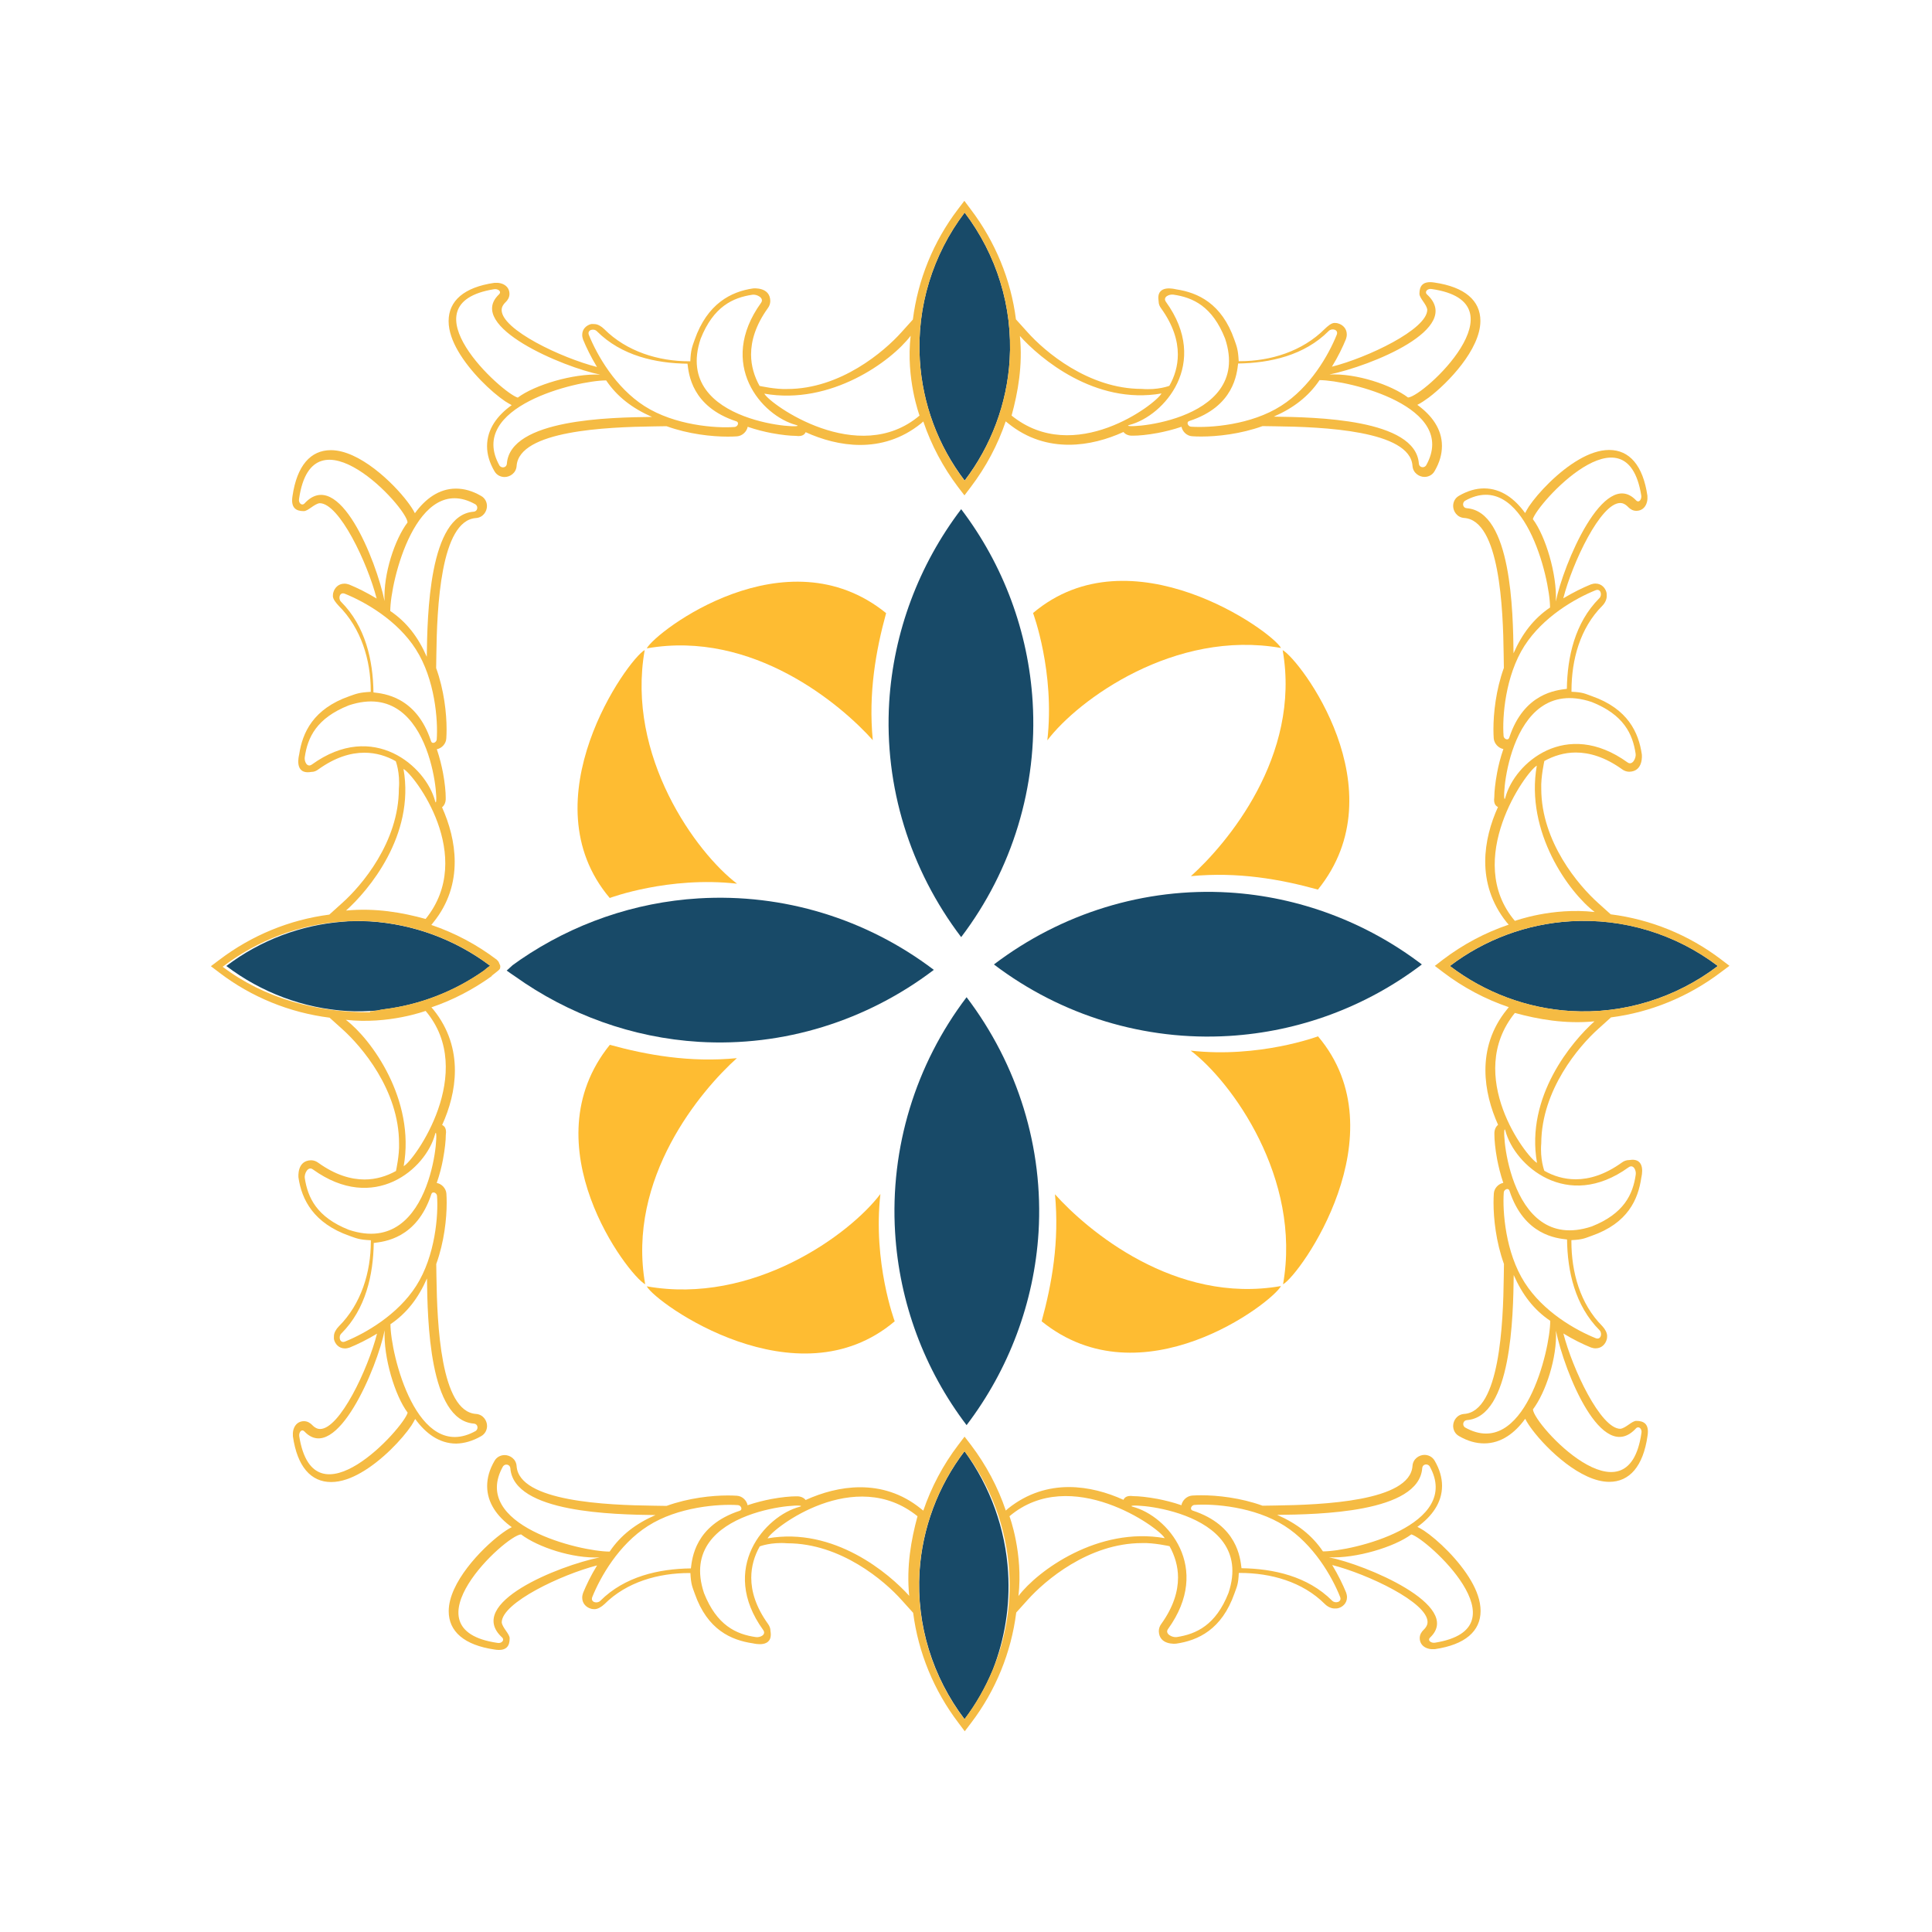 <?xml version="1.0" encoding="utf-8"?>
<!-- Generator: Adobe Illustrator 18.1.0, SVG Export Plug-In . SVG Version: 6.00 Build 0)  -->
<svg version="1.1" id="Layer_1" xmlns="http://www.w3.org/2000/svg" xmlns:xlink="http://www.w3.org/1999/xlink" x="0px" y="0px"
	 viewBox="0 0 2000 2000" enable-background="new 0 0 2000 2000" xml:space="preserve">
<g>
	<path fill="none" d="M360.4,953.6c2-0.1,4.1,0,6.1-0.1C364.5,953.5,362.4,953.5,360.4,953.6z"/>
	<path fill="none" d="M383,1048c0.2,0,0.4-0.9,0.5-1c2.3-0.1,4.6-0.5,7-1c-10.3,0.8-20.7,1.2-31.2,0.5c-45.3-2.8-89-19.2-125.1-46.6
		c35-26.7,77-42.5,120.9-45.9c-45,2.9-88.3,19.2-124.6,46.7c43.7,33.1,97.7,47.2,152.3,47.2C382.9,1048,383,1048,383,1048z"/>
	<path fill="none" d="M440.6,951.3c52.5-65-11.8-149.2-22.9-155.3c12.1,68.9-36.5,126-59.5,146.6
		C388.7,939.7,416.4,944.6,440.6,951.3z"/>
	<path fill="none" d="M421.8,540.8c-0.9-16-98.3-121.1-112.3-24.5c-0.8,4.2,2.7,7.7,5.5,5c35.5-38.9,74.2,58.4,82.9,101
		C396.7,594.2,408.7,558.2,421.8,540.8z"/>
	<path fill="none" d="M446.2,767.1c1.1,3.7,5.7,1.4,5.9-1.7c1.5-19.5-1.7-62.2-21.6-93.3c-19.2-30.1-52.5-49.1-73.6-57.6
		c-5.4-2.1-7.1,5.1-3.9,8.3c25.4,25.4,33.2,60.9,33.6,93.8C397.1,717.9,431,720.8,446.2,767.1z"/>
	<path fill="none" d="M450.4,829.2c4.6,17.3,0.2-128.9-89.4-99c-33.3,13.2-42.5,33.3-45.5,53.6c-0.7,4.4,2.4,11.2,7.4,7.6
		C386.5,745.5,440.9,793.3,450.4,829.2z"/>
	<path fill="none" d="M490.5,1473.7c-46.4-3.3-48-107.5-48.6-150.3c-8.9,20.4-20.9,36-37.8,47.4c0,30.2,27.3,144.6,88.2,110.4
		C495.5,1479,494.5,1474,490.5,1473.7z"/>
	<path fill="none" d="M1369.4,1606.1c30.2,0,144.6-27.3,110.4-88.2c-2.3-3.1-7.3-2.1-7.6,1.9c-3.3,46.4-107.5,48-150.3,48.6
		C1342.4,1577.2,1358.1,1589.2,1369.4,1606.1z"/>
	<path fill="none" d="M417.9,1207.2c11-6,76.3-97.4,22.7-160.7c-0.2,0.1-38.3,14.3-82.6,9.2C384.4,1075.7,430.1,1138.4,417.9,1207.2
		z"/>
	<path fill="none" d="M315.3,1482c-3.3-3.5-6.2,1.2-5.5,5c15.2,93.9,107.9-8.8,112.2-24.5c-13.1-17.4-25.1-57.3-23.8-85.3
		C390.6,1415,348.2,1516.4,315.3,1482z"/>
	<path fill="none" d="M450.5,1174.1c-9.5,35.9-63,82.3-126.6,36.4c-5-3.6-9,4.6-8.3,9c3,20.4,12.3,40.4,45.6,53.6
		C450.8,1303.1,455.1,1156.8,450.5,1174.1z"/>
	<path fill="none" d="M430.7,1331.2c19.9-31.1,23-73.8,21.6-93.3c-0.2-3-4.7-5.3-5.9-1.6c-15.2,46.2-49.1,49.1-59.6,50.4
		c-0.5,32.9-8.2,68.4-33.6,93.8c-3.2,3.2-1.5,10.4,3.8,8.3C378.2,1380.3,411.6,1361.2,430.7,1331.2z"/>
	<path fill="none" d="M667.2,420.3c31.1,19.9,73.8,23,93.3,21.6c3-0.2,5.3-4.7,1.6-5.9c-46.2-15.1-49.1-49.1-50.4-59.6
		c-32.9-0.4-68.4-8.2-93.8-33.6c-3.2-3.2-10.4-1.5-8.3,3.8C618.1,367.8,637.2,401.2,667.2,420.3z"/>
	<path fill="none" d="M1231.3,435.8c-3.7,1.1-1.4,5.7,1.7,5.9c19.5,1.5,62.2-1.7,93.3-21.6c30.1-19.2,49.1-52.5,57.6-73.6
		c2.1-5.4-5.1-7.1-8.3-3.9c-25.4,25.4-60.9,33.2-93.8,33.7C1280.4,386.7,1277.6,420.7,1231.3,435.8z"/>
	<path fill="none" d="M1457.6,411.4c16-0.8,121.1-98.3,24.5-112.3c-4.2-0.8-7.7,2.7-5,5.5c38.9,35.5-58.5,74.2-101,82.9
		C1404.2,386.3,1440.2,398.3,1457.6,411.4z"/>
	<path fill="none" d="M1318.5,431.4c42.8,0.6,146.9,2.2,150.2,48.6c0.3,4,5.4,5,7.5,1.9c34.2-60.9-80.2-88.2-110.4-88.2
		C1354.6,410.4,1338.9,422.5,1318.5,431.4z"/>
	<path fill="none" d="M627.6,393.8c-30.2,0-144.6,27.3-110.4,88.2c2.3,3.1,7.3,2.1,7.6-1.9c3.3-46.4,107.5-48,150.2-48.6
		C654.6,422.6,638.9,410.6,627.6,393.8z"/>
	<path fill="none" d="M678.5,1568.4c-42.8-0.6-146.9-2.2-150.2-48.6c-0.3-3.9-5.4-5-7.6-1.8c-34.2,60.9,80.2,88.2,110.4,88.2
		C642.4,1589.4,658.1,1577.4,678.5,1568.4z"/>
	<path fill="none" d="M535.9,411.6c17.4-13.1,57.3-25.1,85.3-23.8c-37.8-7.6-139.2-50-104.9-82.9c3.5-3.3-1.2-6.2-5-5.5
		C417.4,314.6,520.1,407.2,535.9,411.6z"/>
	<path fill="none" d="M441.8,679.9c0.6-42.8,2.2-146.9,48.6-150.2c3.9-0.3,5-5.4,1.8-7.6c-60.9-34.2-88.2,80.2-88.2,110.4
		C420.9,643.8,432.9,659.5,441.8,679.9z"/>
	<path fill="none" d="M1268.2,350.6c-13.2-33.3-33.3-42.6-53.6-45.5c-4.3-0.7-11.2,2.4-7.6,7.5c45.9,63.6-2,117.9-37.8,127.5
		C1151.9,444.6,1298.2,440.2,1268.2,350.6z"/>
	<path fill="none" d="M1202.4,407.3c-68.9,12.1-126-36.6-146.6-59.5c3,30.5-2,58.2-8.7,82.4C1112.1,482.7,1196.3,418.4,1202.4,407.3
		z"/>
	<path fill="none" d="M824.3,440.1c-35.9-9.5-82.3-63-36.4-126.6c3.6-5-4.6-9-9-8.3c-20.4,3-40.4,12.3-53.6,45.6
		C695.3,440.4,841.6,444.7,824.3,440.1z"/>
	<path fill="none" d="M951.9,430.2c-0.1-0.2-14.3-38.3-9.2-82.6c-20,26.4-82.7,72.1-151.5,59.9C797.2,418.6,888.5,483.8,951.9,430.2
		z"/>
	<path fill="none" d="M1604.6,629c0-30.2-27.3-144.6-88.2-110.4c-3.1,2.3-2.1,7.3,1.9,7.6c46.4,3.3,48,107.5,48.6,150.3
		C1575.8,656,1587.8,640.3,1604.6,629z"/>
	<path fill="none" d="M1693.5,517.8c3.3,3.5,6.2-1.2,5.5-5c-15.2-93.9-107.9,8.8-112.2,24.5c13.1,17.4,25.1,57.4,23.8,85.3
		C1618.2,584.9,1660.6,483.4,1693.5,517.8z"/>
	<path fill="none" d="M1562.4,763.6c15.1-46.2,49.1-49.1,59.6-50.4c0.5-32.9,8.2-68.4,33.6-93.8c3.2-3.2,1.5-10.4-3.8-8.3
		c-21.1,8.5-54.5,27.5-73.7,57.6c-19.9,31.1-23,73.8-21.6,93.3C1556.7,765,1561.2,767.3,1562.4,763.6z"/>
	<path fill="none" d="M1558.3,825.7c9.5-35.9,63-82.3,126.6-36.4c5,3.6,9-4.6,8.3-9c-3-20.4-12.3-40.4-45.5-53.6
		C1558,696.8,1553.7,843,1558.3,825.7z"/>
	<path fill="none" d="M1650.6,1057.2c-30.5,3-58.2-2-82.4-8.7c-52.5,65,11.8,149.2,22.9,155.2
		C1579,1134.9,1627.6,1077.8,1650.6,1057.2z"/>
	<path fill="none" d="M1650.8,944.1c-26.4-20-72.1-82.6-59.9-151.5c-11,6-76.3,97.4-22.7,160.7
		C1568.4,953.3,1606.5,939,1650.8,944.1z"/>
	<path fill="none" d="M1558.4,1170.6c-4.6-17.3-0.2,128.9,89.4,99c33.3-13.2,42.5-33.3,45.5-53.6c0.7-4.4-2.4-11.2-7.4-7.6
		C1622.3,1254.3,1567.9,1206.5,1558.4,1170.6z"/>
	<path fill="none" d="M1562.6,1232.7c-1.1-3.7-5.7-1.4-5.9,1.7c-1.5,19.5,1.7,62.2,21.6,93.3c19.2,30.1,52.5,49.1,73.6,57.6
		c5.4,2.1,7.1-5.1,3.9-8.3c-25.4-25.4-33.2-60.9-33.6-93.8C1611.7,1281.9,1577.8,1279,1562.6,1232.7z"/>
	<path fill="none" d="M1587,1459c0.9,16.1,98.3,121.1,112.3,24.5c0.8-4.2-2.7-7.7-5.5-5c-35.5,38.9-74.2-58.4-82.9-101
		C1612.2,1405.6,1600.1,1441.6,1587,1459z"/>
	<path fill="none" d="M1567,1320c-0.6,42.8-2.2,146.9-48.6,150.2c-3.9,0.3-5,5.4-1.8,7.6c60.9,34.2,88.2-80.2,88.2-110.4
		C1588,1356,1575.9,1340.3,1567,1320z"/>
	<path fill="none" d="M539.4,1588.4c-16,0.9-121.1,98.3-24.5,112.3c4.2,0.8,7.7-2.7,5-5.5c-38.9-35.5,58.4-74.2,101-82.9
		C592.8,1613.6,556.8,1601.6,539.4,1588.4z"/>
	<path fill="none" d="M794.6,1592.5c68.9-12.1,126,36.5,146.6,59.5c-3-30.5,2-58.2,8.7-82.4C884.9,1517.1,800.6,1581.4,794.6,1592.5
		z"/>
	<path fill="none" d="M1172.7,1559.8c35.9,9.5,82.3,63,36.4,126.6c-3.6,5,4.6,9,9,8.3c20.4-3,40.4-12.3,53.6-45.6
		C1301.7,1559.5,1155.4,1555.1,1172.7,1559.8z"/>
	<path fill="none" d="M998.4,1502.3C998.4,1502.3,998.4,1502.3,998.4,1502.3c26.6,36.7,42.4,80.2,45.1,125.6
		c2.1,34.6-3.5,68.9-15.9,100.8c13.2-31.9,19.3-66.5,17.1-101.5C1042,1581.9,1025.9,1538.4,998.4,1502.3z"/>
	<path fill="none" d="M728.8,1649.3c13.2,33.3,33.3,42.5,53.6,45.5c4.4,0.7,11.2-2.4,7.6-7.4c-45.9-63.6,2-118,37.8-127.5
		C845.1,1555.2,698.8,1559.6,728.8,1649.3z"/>
	<path fill="none" d="M765.7,1564c3.7-1.1,1.4-5.7-1.6-5.9c-19.5-1.5-62.2,1.7-93.3,21.6c-30.1,19.2-49.1,52.5-57.6,73.6
		c-2.1,5.4,5.1,7.1,8.3,3.9c25.4-25.4,60.9-33.2,93.8-33.6C716.5,1613.2,719.4,1579.2,765.7,1564z"/>
	<path fill="none" d="M1329.8,1579.5c-31.1-19.9-73.8-23-93.3-21.6c-3,0.2-5.3,4.7-1.6,5.9c46.2,15.2,49.1,49.1,50.4,59.6
		c32.9,0.5,68.4,8.2,93.8,33.6c3.2,3.2,10.4,1.5,8.3-3.8C1378.9,1632,1359.8,1598.7,1329.8,1579.5z"/>
	<path fill="none" d="M1461.1,1588.3c-17.4,13.1-57.4,25.1-85.3,23.7c37.8,7.6,139.2,50,104.9,82.9c-3.5,3.3,1.2,6.2,5,5.5
		C1579.5,1685.3,1476.9,1592.6,1461.1,1588.3z"/>
	<path fill="none" d="M1045.1,1569.6c0.1,0.2,14.3,38.3,9.3,82.6c20-26.4,82.6-72.1,151.5-59.9
		C1199.8,1581.3,1108.4,1516.1,1045.1,1569.6z"/>
	<path fill="#184A68" d="M998.6,497.5c27.5-36.1,43.9-79.7,46.6-125.1c3.3-54.8-13.5-108.7-46.6-152.4
		c-33.2,43.7-49.7,97.8-46.4,152.5C954.9,418,971.1,461.4,998.6,497.5z"/>
	<path fill="#184A68" d="M1043.6,1627.9c-2.7-45.4-18.5-88.9-45.1-125.6c-27.5,36.1-43.8,79.7-46.6,125
		c-3.3,54.8,13.5,108.7,46.6,152.4c12-15.8,21.7-33,29.2-51C1040.1,1696.9,1045.7,1662.5,1043.6,1627.9z"/>
	<path fill="#184A68" d="M1778.3,1000c-43.7-33.2-97.8-49.7-152.5-46.3c-45.4,2.7-88.8,18.9-124.9,46.3
		c36.1,27.5,79.7,43.9,125.1,46.6C1680.7,1049.9,1734.6,1033.2,1778.3,1000z"/>
	<path fill="#184A68" d="M359.3,1046.6c10.5,0.6,20.9,0.3,31.2-0.5c2.4-0.5,4.8-1,7.2-1.3c37.2-4.7,72.6-18.4,103.3-40
		c2.4-2.2,4.5-3.8,6.4-5c-0.2-0.1-0.3-0.2-0.4-0.3c-35.9-27-79.2-42.9-124.1-45.7c-5.5-0.3-10.9-0.3-16.3-0.2c-2,0.1-4.1,0-6.1,0.1
		c-1.8,0.1-3.5,0.3-5.3,0.4c-43.9,3.4-85.9,19.3-120.9,45.9C270.4,1027.4,314,1043.8,359.3,1046.6z"/>
	<path fill="#F5BB43" d="M1654.5,1065.1l13.2-11.9c41.2-5.3,80.5-21.5,113.8-46.8l8.8-6.6l-8.8-6.7c-33.4-25.4-72.9-41.4-114.1-46.6
		l-13.1-11.8c-19.9-17.8-58.8-63.1-58.8-118.4c-0.5-11.8,3.2-28.5,3.2-28.5c9.5-5.3,20.6-8.8,32.5-8.8c14.3,0,30.5,4.8,47.9,17.3
		c2,1.5,4.6,2.6,7.5,2.6c14.7-0.3,13.1-17.2,13-18c-3.3-22.6-14.4-47.2-51.8-60.3c-7.1-2.5-9-4-21-4.5V715c0-31.9,8.8-64.8,32-88
		c2.9-2.9,4.5-6.8,4.5-10c0-1.3,0-2.7-0.4-4.1c-1.1-3.9-4.7-8.8-11.3-8.8c-1.7,0-3.3,0.4-4.8,0.9c-8.1,3.3-18,8.1-28.5,14.4
		c9.4-36.7,38.6-98.7,59-98.7c2.1,0,5,0.8,8.4,4.4c1.8,1.8,4.5,3.7,8.2,3.7c7.8,0,12.2-6.8,11.5-15.6c-4.6-31.4-18.6-47.4-39.6-47.4
		c-10.4,0-21.2,4.1-30.9,9.7c-21.7,12.4-42.6,34.6-52.2,48.8c-1.3,2.1-2.7,4.4-3.9,6.8c-10.7-14.8-24.8-25.5-42.5-25.5
		c-8.4,0-17.1,2.5-25.9,7.6c-4.3,2.4-6.1,6.6-6.1,10.6c0,5.4,4,11.9,11.5,12.4c36.6,2.6,40.2,93.1,40.8,142l0.2,13.2
		c-8.3,22.9-10.8,47.1-10.8,63.3c0,3.5,0.1,6.8,0.3,9.6c0.4,5.3,4.7,10.1,10,11.1c-3.1,8.9-5.2,17.4-6.5,24.5
		c-2,10.7-2.9,19.9-2.9,25.2c-1.3,8.6,3.2,9.9,3.8,10.3c-7.6,16.7-13.2,36.3-13.2,56.5c0,20.9,6.1,42.8,22.2,62.9l2.1,2.4
		c-24.3,8.2-47.2,20.4-67.8,36l-8.7,6.7l8.7,6.6c20.6,15.7,43.6,27.9,67.9,36.1l-2,2.5c-16.3,20.1-22.2,41.9-22.2,62.8
		c0,20.2,5.6,39.8,13.1,56.5c-0.6,0.5-4.3,3.4-3.8,10.3c0,5.3,0.8,14.6,2.8,25.3c1.4,7.2,3.4,15.7,6.4,24.5c-5.2,1-9.5,5.7-9.8,11.1
		c-0.2,2.9-0.3,6.1-0.3,9.6c0,16.2,2.5,40.3,10.8,63.3l-0.2,13.1c-0.6,49-4.3,139.5-40.9,142.1c-7.6,0.5-11.5,7-11.5,12.4
		c0,3.9,1.8,8.2,6.2,10.6c8.8,5.1,17.4,7.5,25.9,7.5c17.6,0,31.8-10.7,42.5-25.5c1.9,3.9,4.9,8.2,7.7,11.9
		c14.9,19.7,49.8,53.4,79.3,53.4c21,0,35.1-16.1,39.6-47.5c2-12.3-3.7-15.6-11.5-15.6c-4.5-0.2-10.9,7.5-16.6,8.2
		c-20.4,0-49.6-62-59-98.7c10.4,6.4,20.4,11.2,28.5,14.5c1.5,0.5,3.1,0.9,4.9,0.9c6.5,0,10.2-4.8,11.3-8.7c0.5-1.4,0.6-2.8,0.6-4.1
		c0-3.2-2.1-7.1-4.9-10.1c-23.2-23.2-32.1-56.1-32.1-88v-1.1c12-0.6,13.9-2,21-4.5c37.5-13.1,48.1-37.7,51.4-60.3
		c0.1-0.8,5.6-21.2-12.7-18.1c-3,0-5.5,1.1-7.5,2.6c-17.4,12.5-33.5,17.3-47.7,17.3c-12,0-23.1-3.4-32.5-8.8c0,0-4.6-11.8-3.2-28.5
		C1595.8,1128.2,1634.6,1082.9,1654.5,1065.1z M1647.7,726.7c33.3,13.2,42.5,33.3,45.5,53.6c0.7,4.4-3.3,12.5-8.3,9
		c-63.6-45.9-117.1,0.5-126.6,36.4C1553.7,843,1558,696.8,1647.7,726.7z M1699,512.8c0.7,3.8-2.2,8.5-5.5,5
		c-33-34.4-75.4,67.1-82.9,104.9c1.4-28-10.7-67.9-23.8-85.3C1591.1,521.5,1683.8,418.9,1699,512.8z M1518.3,526.1
		c-4-0.3-5-5.3-1.9-7.6c60.9-34.2,88.2,80.2,88.2,110.4c-16.8,11.4-28.9,27-37.8,47.4C1566.3,633.6,1564.7,529.5,1518.3,526.1z
		 M1578.1,668.6c19.2-30,52.5-49.1,73.7-57.6c5.3-2.1,7.1,5.1,3.8,8.3c-25.4,25.4-33.1,60.9-33.6,93.8c-10.4,1.3-44.4,4.2-59.6,50.4
		c-1.2,3.7-5.7,1.4-5.9-1.6C1555,742.4,1558.2,699.7,1578.1,668.6z M1590.9,792.6c-12.2,68.8,33.5,131.5,59.9,151.5
		c-44.3-5-82.4,9.2-82.6,9.2C1514.6,890,1579.8,798.6,1590.9,792.6z M1500.9,1000c36.1-27.5,79.6-43.6,124.9-46.3
		c54.7-3.3,108.8,13.2,152.5,46.3c-43.7,33.2-97.6,49.9-152.4,46.6C1580.6,1043.8,1537,1027.4,1500.9,1000z M1516.6,1477.7
		c-3.2-2.2-2.1-7.2,1.8-7.6c46.4-3.3,48-107.4,48.6-150.2c8.9,20.4,20.9,36,37.8,47.4C1604.8,1397.6,1577.5,1511.9,1516.6,1477.7z
		 M1693.7,1478.5c2.8-2.7,6.4,0.8,5.5,5c-14,96.6-111.4-8.5-112.3-24.5c13.1-17.4,25.2-53.4,23.8-81.4
		C1619.5,1420.1,1658.2,1517.4,1693.7,1478.5z M1655.8,1377c3.2,3.2,1.5,10.4-3.9,8.3c-21.1-8.5-54.5-27.5-73.6-57.6
		c-19.9-31-23-73.8-21.6-93.3c0.2-3,4.7-5.3,5.9-1.7c15.2,46.3,49.2,49.2,59.6,50.4C1622.6,1316.1,1630.4,1351.5,1655.8,1377z
		 M1685.9,1208.4c5-3.6,8.1,3.2,7.4,7.6c-2.9,20.4-12.2,40.4-45.5,53.6c-89.7,29.9-94.1-116.3-89.4-99
		C1567.9,1206.5,1622.3,1254.3,1685.9,1208.4z M1591.1,1203.8c-11.1-6-75.4-90.3-22.9-155.2c24.2,6.6,51.9,11.6,82.4,8.7
		C1627.6,1077.8,1579,1134.9,1591.1,1203.8z"/>
	<path fill="#F5BB43" d="M1474.1,1584.5c-2.1-1.3-4.4-2.7-6.8-3.9c14.8-10.7,25.5-24.8,25.5-42.5c0-8.4-2.5-17.1-7.6-25.9
		c-2.4-4.2-6.6-6.1-10.6-6.1c-5.4,0-11.9,4-12.4,11.5c-2.6,36.6-93.1,40.2-142,40.9l-13.2,0.2c-22.9-8.3-47.1-10.8-63.3-10.8
		c-3.5,0-6.8,0.1-9.6,0.3c-5.3,0.4-10.1,4.7-11.1,10c-8.9-3.1-17.4-5.1-24.5-6.5c-10.7-2-19.9-2.9-25.2-2.9
		c-8.6-1.3-9.9,3.2-10.3,3.8c-16.7-7.6-36.3-13.2-56.5-13.2c-20.9,0-42.8,6.1-62.9,22.2l-2.4,2.1c-8.2-24.3-20.4-47.2-36-67.8
		l-6.7-8.7l-6.6,8.7c-15.7,20.6-27.8,43.6-36.1,67.9l-2.5-2c-20.1-16.3-41.9-22.2-62.8-22.2c-20.2,0-39.8,5.6-56.5,13.2
		c-0.5-0.6-3.3-4.3-10.3-3.8c-5.3,0-14.6,0.8-25.3,2.8c-7.2,1.4-15.7,3.4-24.5,6.4c-1-5.2-5.7-9.5-11-9.8c-2.9-0.2-6.1-0.3-9.6-0.3
		c-16.2,0-40.3,2.5-63.3,10.8l-13.1-0.2c-49-0.6-139.5-4.3-142.1-40.9c-0.5-7.6-7-11.5-12.4-11.5c-3.9,0-8.2,1.8-10.6,6.2
		c-5.1,8.8-7.5,17.4-7.5,25.9c0,17.6,10.7,31.8,25.5,42.5c-3.9,1.9-8.2,4.9-11.9,7.7c-19.7,14.9-53.4,49.8-53.4,79.3
		c0,21,16,35.1,47.5,39.7c12.3,2,15.6-3.7,15.6-11.5c0.2-4.5-7.5-10.9-8.2-16.6c0-20.4,62-49.6,98.7-59
		c-6.4,10.4-11.2,20.4-14.5,28.5c-0.5,1.5-0.9,3.1-0.9,4.9c0,6.5,4.8,10.2,8.7,11.3c1.4,0.5,2.8,0.6,4.1,0.6c3.2,0,7.1-2.3,10.1-5.1
		c23.2-23.2,56.1-32.3,88-32.3h1.1c0.6,12,2,14.2,4.5,21.3c13.1,37.5,37.7,48.2,60.3,51.5c0.8,0.1,21.2,5.6,18.1-12.7
		c0-3-1.1-5.4-2.6-7.5c-12.5-17.4-17.3-33.5-17.3-47.7c0-12,3.4-23,8.8-32.5c0,0,11.8-4.6,28.5-3.2c55.3,0,100.6,38.8,118.4,58.8
		l11.9,13.2c5.3,41.2,21.5,80.5,46.8,113.8l6.6,8.8l6.7-8.8c25.4-33.4,41.4-72.9,46.6-114.1l11.8-13.1
		c17.8-19.9,63.1-58.8,118.4-58.8c11.8-0.5,28.5,3.2,28.5,3.2c5.3,9.5,8.8,20.6,8.8,32.5c0,14.3-4.8,30.5-17.3,47.9
		c-1.5,2-2.6,4.6-2.6,7.5c0.3,14.7,17.2,13.1,18,13c22.6-3.3,47.2-14.6,60.3-52c2.5-7.1,4-9.2,4.5-21.2h1.1c31.9,0,64.8,9,88,32.2
		c2.9,2.9,6.8,4.6,10,4.6c1.3,0,2.7,0,4.1-0.4c3.9-1.1,8.8-4.7,8.8-11.3c0-1.7-0.4-3.3-0.9-4.8c-3.3-8.1-8.1-18-14.4-28.5
		c36.7,9.4,98.7,38.6,98.7,59c0,2.2-0.8,5-4.4,8.4c-1.8,1.8-3.7,4.6-3.7,8.2c0,7.8,6.8,12.2,15.6,11.5c31.4-4.6,47.4-18.6,47.4-39.6
		c0-10.5-4.1-21.2-9.7-30.9C1510.4,1614.9,1488.3,1594,1474.1,1584.5z M1472.3,1519.7c0.3-4,5.3-5,7.6-1.9
		c34.2,60.9-80.2,88.2-110.4,88.2c-11.3-16.8-27-28.9-47.4-37.8C1364.8,1567.7,1468.9,1566.1,1472.3,1519.7z M520.7,1518
		c2.2-3.2,7.2-2.1,7.6,1.8c3.3,46.4,107.4,48,150.2,48.6c-20.4,8.9-36,20.9-47.4,37.8C600.8,1606.2,486.5,1578.9,520.7,1518z
		 M519.9,1695.2c2.7,2.8-0.8,6.4-5,5.5c-96.6-14,8.5-111.4,24.5-112.3c17.4,13.2,53.4,25.2,81.4,23.8
		C578.3,1620.9,481,1659.7,519.9,1695.2z M715.2,1623.6c-32.9,0.4-68.4,8.2-93.8,33.6c-3.2,3.2-10.4,1.5-8.3-3.9
		c8.5-21.1,27.5-54.5,57.6-73.6c31-19.9,73.8-23,93.3-21.6c3,0.2,5.3,4.7,1.6,5.9C719.4,1579.2,716.5,1613.2,715.2,1623.6z
		 M790,1687.3c3.6,5-3.2,8.1-7.6,7.4c-20.4-2.9-40.4-12.2-53.6-45.5c-30-89.7,116.3-94.1,99-89.4
		C791.9,1569.3,744.1,1623.7,790,1687.3z M941.2,1652c-20.6-23-77.7-71.6-146.6-59.5c6-11.1,90.3-75.4,155.2-22.9
		C943.2,1593.9,938.2,1621.5,941.2,1652z M1027.6,1728.7c-7.5,18-17.2,35.2-29.2,51c-33.2-43.7-49.9-97.6-46.6-152.4
		c2.8-45.3,19.2-88.9,46.6-125c0,0,0,0,0,0c27.5,36.1,43.6,79.6,46.3,124.9C1046.9,1662.2,1040.9,1696.8,1027.6,1728.7z
		 M1054.3,1652.2c5-44.3-9.2-82.4-9.3-82.6c63.4-53.6,154.8,11.6,160.7,22.7C1137,1580.1,1074.3,1625.8,1054.3,1652.2z
		 M1271.7,1649.1c-13.2,33.3-33.3,42.5-53.6,45.6c-4.4,0.7-12.6-3.3-9-8.3c45.9-63.6-0.5-117.1-36.4-126.6
		C1155.4,1555.1,1301.7,1559.5,1271.7,1649.1z M1387.3,1653.2c2.1,5.3-5.1,7.1-8.3,3.8c-25.4-25.4-60.9-33.1-93.8-33.6
		c-1.3-10.4-4.2-44.4-50.4-59.6c-3.7-1.2-1.4-5.7,1.6-5.9c19.5-1.5,62.2,1.7,93.3,21.6C1359.8,1598.7,1378.9,1632,1387.3,1653.2z
		 M1485.6,1700.5c-3.8,0.7-8.5-2.2-5-5.5c34.4-33-67.1-75.4-104.9-82.9c28,1.4,67.9-10.7,85.3-23.7
		C1476.9,1592.6,1579.5,1685.3,1485.6,1700.5z"/>
	<path fill="#F5BB43" d="M498.1,1486.7c4.2-2.4,6.1-6.6,6.1-10.6c0-5.4-4-11.9-11.5-12.4c-36.6-2.6-40.2-93.1-40.9-142l-0.2-13.2
		c8.3-22.9,10.8-47.1,10.8-63.3c0-3.5-0.1-6.8-0.3-9.6c-0.4-5.3-4.7-10.1-10-11c3.1-8.9,5.2-17.4,6.5-24.5c2-10.7,2.9-19.9,2.9-25.2
		c1.3-8.6-3.2-9.9-3.8-10.3c7.6-16.7,13.2-36.3,13.2-56.5c0-20.9-6-42.8-22.2-62.9l-2.1-2.4c22.2-7.5,43.2-18.5,62.3-32.2
		c-0.7-0.5,8.2-6.1,8.7-8c0.5-1.9,0.4-3.5-0.5-4.6c-0.5-1.7-1.4-3.3-2.5-4.1l-0.2-0.3c-20.6-15.7-43.6-27.9-67.9-36.1l2-2.5
		c16.3-20.1,22.2-41.9,22.2-62.8c0-20.2-5.6-39.8-13.1-56.5c0.6-0.5,4.3-3.3,3.8-10.3c0-5.3-0.8-14.6-2.8-25.3
		c-1.4-7.2-3.4-15.7-6.4-24.5c5.2-1,9.5-5.7,9.8-11.1c0.2-2.9,0.3-6.1,0.3-9.6c0-16.2-2.5-40.3-10.8-63.3l0.2-13.2
		c0.6-49,4.3-139.5,40.9-142.1c7.6-0.5,11.5-7,11.5-12.4c0-3.9-1.8-8.2-6.2-10.6c-8.8-5.1-17.4-7.5-25.9-7.5
		c-17.6,0-31.8,10.7-42.5,25.5c-1.9-3.9-4.9-8.2-7.7-11.9c-14.9-19.7-49.8-53.4-79.3-53.4c-21,0-35.1,16-39.7,47.5
		c-2,12.3,3.7,15.6,11.5,15.6c4.5,0.2,10.9-7.5,16.6-8.2c20.4,0,49.6,62,59,98.7c-10.4-6.3-20.4-11.2-28.5-14.5
		c-1.5-0.5-3.1-0.9-4.9-0.9c-6.5,0-10.2,4.8-11.3,8.7c-0.5,1.4-0.6,2.8-0.6,4.1c0,3.2,3.2,7.1,6,10.1c23.2,23.2,33.2,56.1,33.2,88
		v1.1c-12,0.6-15,2-22.1,4.5c-37.5,13.1-48.6,37.7-52,60.3c-0.1,0.8-5.9,21.2,12.5,18.1c3,0,5.3-1.1,7.3-2.6
		c17.4-12.5,33.4-17.3,47.7-17.3c12,0,23,3.4,32.5,8.8c0,0,4.6,11.8,3.2,28.5c0,55.3-38.8,100.6-58.8,118.4l-13.2,11.9
		c-41.2,5.3-80.5,21.5-113.8,46.8l-8.8,6.6l8.8,6.7c33.4,25.5,72.9,41.4,114.1,46.6l13.1,11.8c19.9,17.8,58.8,63.1,58.8,118.4
		c0.5,11.8-3.2,28.5-3.2,28.5c-9.5,5.3-20.6,8.8-32.5,8.8c-14.3,0-30.5-4.8-47.9-17.3c-2-1.5-4.6-2.6-7.5-2.6
		c-14.7,0.3-13.1,17.2-13,18c3.3,22.6,15.5,47.2,52.9,60.3c7.1,2.5,10,4,22,4.5v1.1c0,31.9-9.9,64.8-33.1,88
		c-2.9,2.9-5.1,6.8-5.1,10c0,1.3-0.2,2.7,0.2,4.1c1.1,3.9,4.6,8.8,11.2,8.8c1.7,0,3.3-0.4,4.8-0.9c8.1-3.3,18-8.1,28.4-14.4
		c-9.4,36.7-38.6,98.7-59,98.7c-2.1,0-5-0.8-8.4-4.4c-1.8-1.8-4.6-3.7-8.2-3.7c-7.8,0-12.2,6.8-11.5,15.6
		c4.5,31.4,18.6,47.4,39.6,47.4c10.5,0,21.2-4.1,30.9-9.7c21.7-12.4,42.6-34.6,52.2-48.8c1.3-2.1,2.7-4.4,3.9-6.8
		c10.7,14.8,24.8,25.5,42.5,25.5C480.7,1494.2,489.4,1491.7,498.1,1486.7z M492.2,522.1c3.2,2.2,2.1,7.3-1.8,7.6
		c-46.4,3.3-48,107.4-48.6,150.2c-8.9-20.4-20.9-36-37.8-47.4C404,602.3,431.3,487.9,492.2,522.1z M315.1,521.3
		c-2.8,2.7-6.4-0.8-5.5-5c14-96.6,111.4,8.5,112.3,24.5c-13.2,17.4-25.2,53.4-23.8,81.4C389.3,579.7,350.6,482.4,315.1,521.3z
		 M353,622.9c-3.2-3.2-1.5-10.4,3.9-8.3c21.1,8.5,54.5,27.5,73.6,57.6c19.9,31,23,73.8,21.6,93.3c-0.2,3-4.7,5.3-5.9,1.7
		c-15.2-46.3-49.2-49.2-59.6-50.4C386.2,683.7,378.4,648.3,353,622.9z M322.9,791.4c-5,3.6-8.1-3.2-7.4-7.6
		c2.9-20.4,12.2-40.4,45.5-53.6c89.7-30,94.1,116.3,89.4,99C440.9,793.3,386.5,745.5,322.9,791.4z M417.7,796
		c11.1,6,75.4,90.3,22.9,155.3c-24.2-6.7-51.9-11.6-82.4-8.7C381.2,922.1,429.8,864.9,417.7,796z M230.5,1000.8
		c36.3-27.6,79.6-43.9,124.6-46.8c1.8-0.1,3.5-0.3,5.3-0.4c2-0.1,4.1-0.1,6.1-0.1c5.4-0.1,10.9-0.1,16.3,0.2
		c44.9,2.8,88.2,18.7,124.1,45.7c0.2,0.1,0.3,0.2,0.4,0.3c-1.9,1.3-3.9,2.8-6.4,5c-30.7,21.6-66.1,35.4-103.3,40
		c-2.4,0.3-4.8,0.8-7.2,1.3c-2.3,0.5-4.6,0.8-7,0.9c-0.2,0-0.4,1-0.5,1c-0.1,0-0.1,0-0.2,0C328.2,1048,274.2,1033.9,230.5,1000.8z
		 M358,1055.7c44.3,5,82.4-9.2,82.6-9.2c53.6,63.4-11.6,154.8-22.7,160.7C430.1,1138.4,384.4,1075.7,358,1055.7z M361.1,1273.1
		c-33.3-13.2-42.5-33.3-45.6-53.6c-0.7-4.4,3.3-12.6,8.3-9c63.6,45.9,117.1-0.5,126.6-36.4C455.1,1156.8,450.8,1303.1,361.1,1273.1z
		 M357.1,1388.8c-5.3,2.1-7.1-5.1-3.8-8.3c25.4-25.4,33.1-60.9,33.6-93.8c10.4-1.3,44.4-4.2,59.6-50.4c1.2-3.7,5.7-1.4,5.9,1.6
		c1.5,19.5-1.7,62.2-21.6,93.3C411.6,1361.2,378.2,1380.3,357.1,1388.8z M309.8,1487c-0.7-3.8,2.2-8.5,5.5-5
		c33,34.4,75.4-67.1,82.9-104.9c-1.4,28,10.7,67.9,23.8,85.3C417.7,1478.3,325,1581,309.8,1487z M404.2,1370.8
		c16.8-11.3,28.9-27,37.8-47.4c0.6,42.8,2.2,146.9,48.6,150.3c4,0.3,5,5.3,1.9,7.6C431.5,1515.4,404.2,1401.1,404.2,1370.8z"/>
	<path fill="#F5BB43" d="M522.9,415.4c2.1,1.3,4.4,2.7,6.8,4c-14.9,10.7-25.5,24.7-25.5,42.5c0,8.4,2.5,17.1,7.6,25.8
		c2.4,4.3,6.6,6.1,10.6,6.1c5.4,0,11.9-4,12.4-11.5c2.6-36.6,93.1-40.2,142-40.9l13.2-0.2c22.9,8.3,47.1,10.8,63.3,10.8
		c3.5,0,6.8-0.1,9.6-0.3c5.4-0.4,10.1-4.7,11.1-9.9c8.9,3.1,17.3,5.1,24.5,6.5c10.7,2,19.9,2.9,25.2,2.9c8.6,1.3,9.9-3.2,10.3-3.8
		c16.7,7.6,36.3,13.2,56.5,13.2c20.9,0,42.8-6,62.9-22.2l2.4-2.1c8.2,24.3,20.4,47.2,35.9,67.8l6.7,8.7l6.6-8.7
		c15.7-20.7,27.9-43.6,36.1-67.9l2.5,2c20.1,16.3,41.9,22.2,62.9,22.2c20.2,0,39.8-5.6,56.5-13.2c0.5,0.6,3.3,4.3,10.3,3.8
		c5.4,0,14.6-0.8,25.3-2.8c7.2-1.4,15.7-3.4,24.5-6.4c1,5.2,5.7,9.5,11,9.8c2.9,0.2,6.1,0.3,9.6,0.3c16.2,0,40.3-2.5,63.3-10.8
		l13.2,0.2c49,0.6,139.5,4.3,142,40.9c0.5,7.5,7,11.5,12.4,11.5c3.9,0,8.2-1.8,10.6-6.2c5.1-8.8,7.5-17.4,7.5-25.9
		c0-17.6-10.7-31.8-25.5-42.5c3.9-1.9,8.2-4.9,11.9-7.6c19.7-14.9,53.4-49.8,53.4-79.3c0-21-16-35.1-47.5-39.7
		c-12.3-2-15.6,3.7-15.6,11.5c-0.2,4.5,7.5,11,8.1,16.6c0,20.4-62,49.7-98.7,59c6.4-10.4,11.2-20.4,14.5-28.5
		c0.5-1.5,0.9-3.1,0.9-4.9c0-6.5-4.8-10.2-8.7-11.3c-1.4-0.5-2.8-0.6-4.1-0.6c-3.2,0-7.1,3.4-10,6.2c-23.2,23.2-56.1,33.4-88,33.4
		h-1.1c-0.6-12-2-15.2-4.5-22.3c-13.1-37.5-37.7-48.7-60.3-52.1c-0.8-0.1-21.2-5.9-18.1,12.4c0,3,1.1,5.3,2.6,7.3
		c12.5,17.4,17.3,33.4,17.3,47.7c0,12-3.4,23-8.8,32.5c0,0-11.7,4.6-28.5,3.2c-55.3,0-100.6-38.8-118.4-58.8l-11.9-13.2
		c-5.2-41.2-21.5-80.5-46.8-113.9l-6.6-8.8l-6.7,8.8c-25.4,33.4-41.4,72.9-46.6,114.1l-11.8,13.1c-17.8,19.9-63.1,58.8-118.4,58.8
		c-11.8,0.5-28.5-3.2-28.5-3.2c-5.3-9.5-8.8-20.6-8.8-32.5c0-14.3,4.8-30.5,17.3-47.9c1.5-2,2.6-4.6,2.6-7.5
		c-0.2-14.7-17.2-13.1-18-13c-22.6,3.3-47.2,15.7-60.3,53.1c-2.5,7.1-4,10.3-4.5,22.3h-1.1c-31.9,0-64.8-10.1-88-33.3
		c-2.9-2.9-6.8-5.2-10-5.2c-1.3,0-2.7-0.3-4.1,0.1c-3.9,1.2-8.7,4.5-8.7,11.1c0,1.7,0.4,3.3,0.9,4.8c3.3,8.1,8.1,18,14.4,28.4
		c-36.7-9.3-98.7-38.6-98.7-59c0-2.2,0.8-5,4.4-8.4c1.8-1.8,3.7-4.6,3.7-8.2c0-7.8-6.8-12.2-15.6-11.5
		c-31.4,4.5-47.4,18.6-47.4,39.6c0,10.5,4.1,21.1,9.7,30.8C486.6,384.9,508.7,405.8,522.9,415.4z M524.7,480.1c-0.3,4-5.3,5-7.6,1.9
		c-34.2-60.9,80.2-88.2,110.4-88.2c11.3,16.8,27,28.8,47.4,37.8C632.2,432.1,528,433.7,524.7,480.1z M1476.3,481.8
		c-2.2,3.2-7.3,2.1-7.5-1.9c-3.3-46.4-107.4-48-150.2-48.6c20.4-8.9,36-20.9,47.4-37.8C1396.1,393.6,1510.5,420.9,1476.3,481.8z
		 M1477.1,304.7c-2.7-2.8,0.8-6.3,5-5.5c96.6,14-8.5,111.5-24.5,112.3c-17.4-13.1-53.4-25.2-81.4-23.8
		C1418.7,378.9,1516,340.2,1477.1,304.7z M1281.7,376.3c32.9-0.5,68.4-8.2,93.8-33.7c3.2-3.2,10.4-1.5,8.3,3.9
		c-8.5,21.1-27.5,54.5-57.6,73.6c-31,19.9-73.8,23-93.3,21.6c-3-0.2-5.3-4.7-1.7-5.9C1277.6,420.7,1280.4,386.7,1281.7,376.3z
		 M1207,312.5c-3.6-5,3.2-8.1,7.6-7.5c20.4,2.9,40.5,12.2,53.6,45.5c30,89.7-116.3,94.1-99,89.4
		C1205.1,430.5,1252.9,376.1,1207,312.5z M1055.8,347.8c20.6,23,77.7,71.6,146.6,59.5c-6,11.1-90.3,75.4-155.2,22.9
		C1053.8,406,1058.8,378.3,1055.8,347.8z M998.6,220.1c33.2,43.7,49.9,97.6,46.6,152.4c-2.8,45.3-19.2,89-46.6,125.1
		c-27.5-36.1-43.6-79.6-46.4-124.9C948.9,317.9,965.4,263.8,998.6,220.1z M942.7,347.6c-5.1,44.3,9.2,82.4,9.2,82.6
		c-63.4,53.6-154.7-11.6-160.7-22.7C860,419.7,922.7,374,942.7,347.6z M725.3,350.7c13.2-33.3,33.3-42.6,53.6-45.6
		c4.4-0.7,12.5,3.3,9,8.3c-45.9,63.6,0.5,117.1,36.4,126.6C841.6,444.7,695.3,440.4,725.3,350.7z M609.6,346.7
		c-2.1-5.3,5.1-7.1,8.3-3.8c25.4,25.4,60.9,33.2,93.8,33.6c1.3,10.5,4.2,44.4,50.4,59.6c3.7,1.2,1.4,5.7-1.6,5.9
		c-19.5,1.5-62.2-1.7-93.3-21.6C637.2,401.2,618.1,367.8,609.6,346.7z M511.4,299.4c3.8-0.7,8.5,2.2,5,5.5
		c-34.4,33,67.1,75.4,104.9,82.9c-28-1.3-67.9,10.7-85.3,23.8C520.1,407.2,417.4,314.6,511.4,299.4z"/>
	<path fill="#FEBC32" d="M1069.4,634.6c0.1,0.2,22.8,61.1,14.8,131.8c31.9-42.2,132-115.1,241.9-95.6
		C1316.5,653.2,1170.6,549.1,1069.4,634.6z"/>
	<path fill="#184A68" d="M995,527.1c-43.9,57.7-70,127.3-74.5,199.7c-5.3,87.4,21.5,173.5,74.5,243.3c53-69.8,79.3-156.1,74-243.5
		C1064.6,654.1,1038.8,584.8,995,527.1z"/>
	<path fill="#FEBC32" d="M669.5,671.2c110-19.4,201.2,58.3,234,95c-4.7-48.7,3.2-92.9,13.8-131.5
		C813.7,550.8,679.1,653.5,669.5,671.2z"/>
	<path fill="#FEBC32" d="M1364.4,1072.8c-0.2,0.1-61.1,22.8-131.8,14.8c42.2,31.9,115.1,132,95.6,241.9
		C1345.8,1319.9,1450,1174,1364.4,1072.8z"/>
	<path fill="#184A68" d="M1272.2,923.9c-87.4-5.3-173.5,21.5-243.3,74.5c69.8,53,156.1,79.3,243.5,74c72.4-4.4,141.8-30.1,199.5-74
		C1414.3,954.5,1344.6,928.3,1272.2,923.9z"/>
	<path fill="#FEBC32" d="M1232.8,907c48.7-4.7,92.9,3.2,131.5,13.9c83.8-103.7-18.8-238.3-36.5-247.9
		C1347.2,782.9,1269.5,874.1,1232.8,907z"/>
	<path fill="#FEBC32" d="M926.2,1367.8c-0.1-0.2-22.8-61.1-14.8-131.8c-31.9,42.2-132,115.1-241.9,95.6
		C679.1,1349.3,825,1453.4,926.2,1367.8z"/>
	<path fill="#184A68" d="M1000.6,1475.3c43.9-57.7,70-127.3,74.5-199.7c5.3-87.4-21.5-173.5-74.5-243.3
		c-53,69.8-79.3,156.1-74,243.5C931,1348.3,956.8,1417.7,1000.6,1475.3z"/>
	<path fill="#FEBC32" d="M1326.1,1331.3c-110,19.4-201.2-58.3-234-95c4.7,48.7-3.2,92.9-13.8,131.5
		C1181.9,1451.6,1316.5,1349,1326.1,1331.3z"/>
	<path fill="#FEBC32" d="M631.2,929.6c0.2-0.1,61.1-22.8,131.8-14.8c-42.2-31.9-115.1-132-95.6-241.9
		C649.8,682.5,545.6,828.4,631.2,929.6z"/>
	<path fill="#184A68" d="M530.6,999.2c-6.1,5.5-6,5.6-6.1,5.5c0,0,0.1,0.1,0.1,0.1c2.7,2,5.4,3.8,8.2,5.7
		c55.8,39.9,121.9,63.8,190.6,68c87.4,5.3,173.5-21.5,243.3-74.5c-69.8-53-156.1-79.3-243.5-74c-66.4,4-130.1,26.2-184.6,63.5
		C535.9,995.4,533.2,997.3,530.6,999.2z"/>
	<path fill="#FEBC32" d="M762.8,1095.4c-48.7,4.7-92.9-3.2-131.5-13.8c-83.8,103.7,18.8,238.3,36.6,247.9
		C648.4,1219.5,726.1,1128.3,762.8,1095.4z"/>
</g>
</svg>
